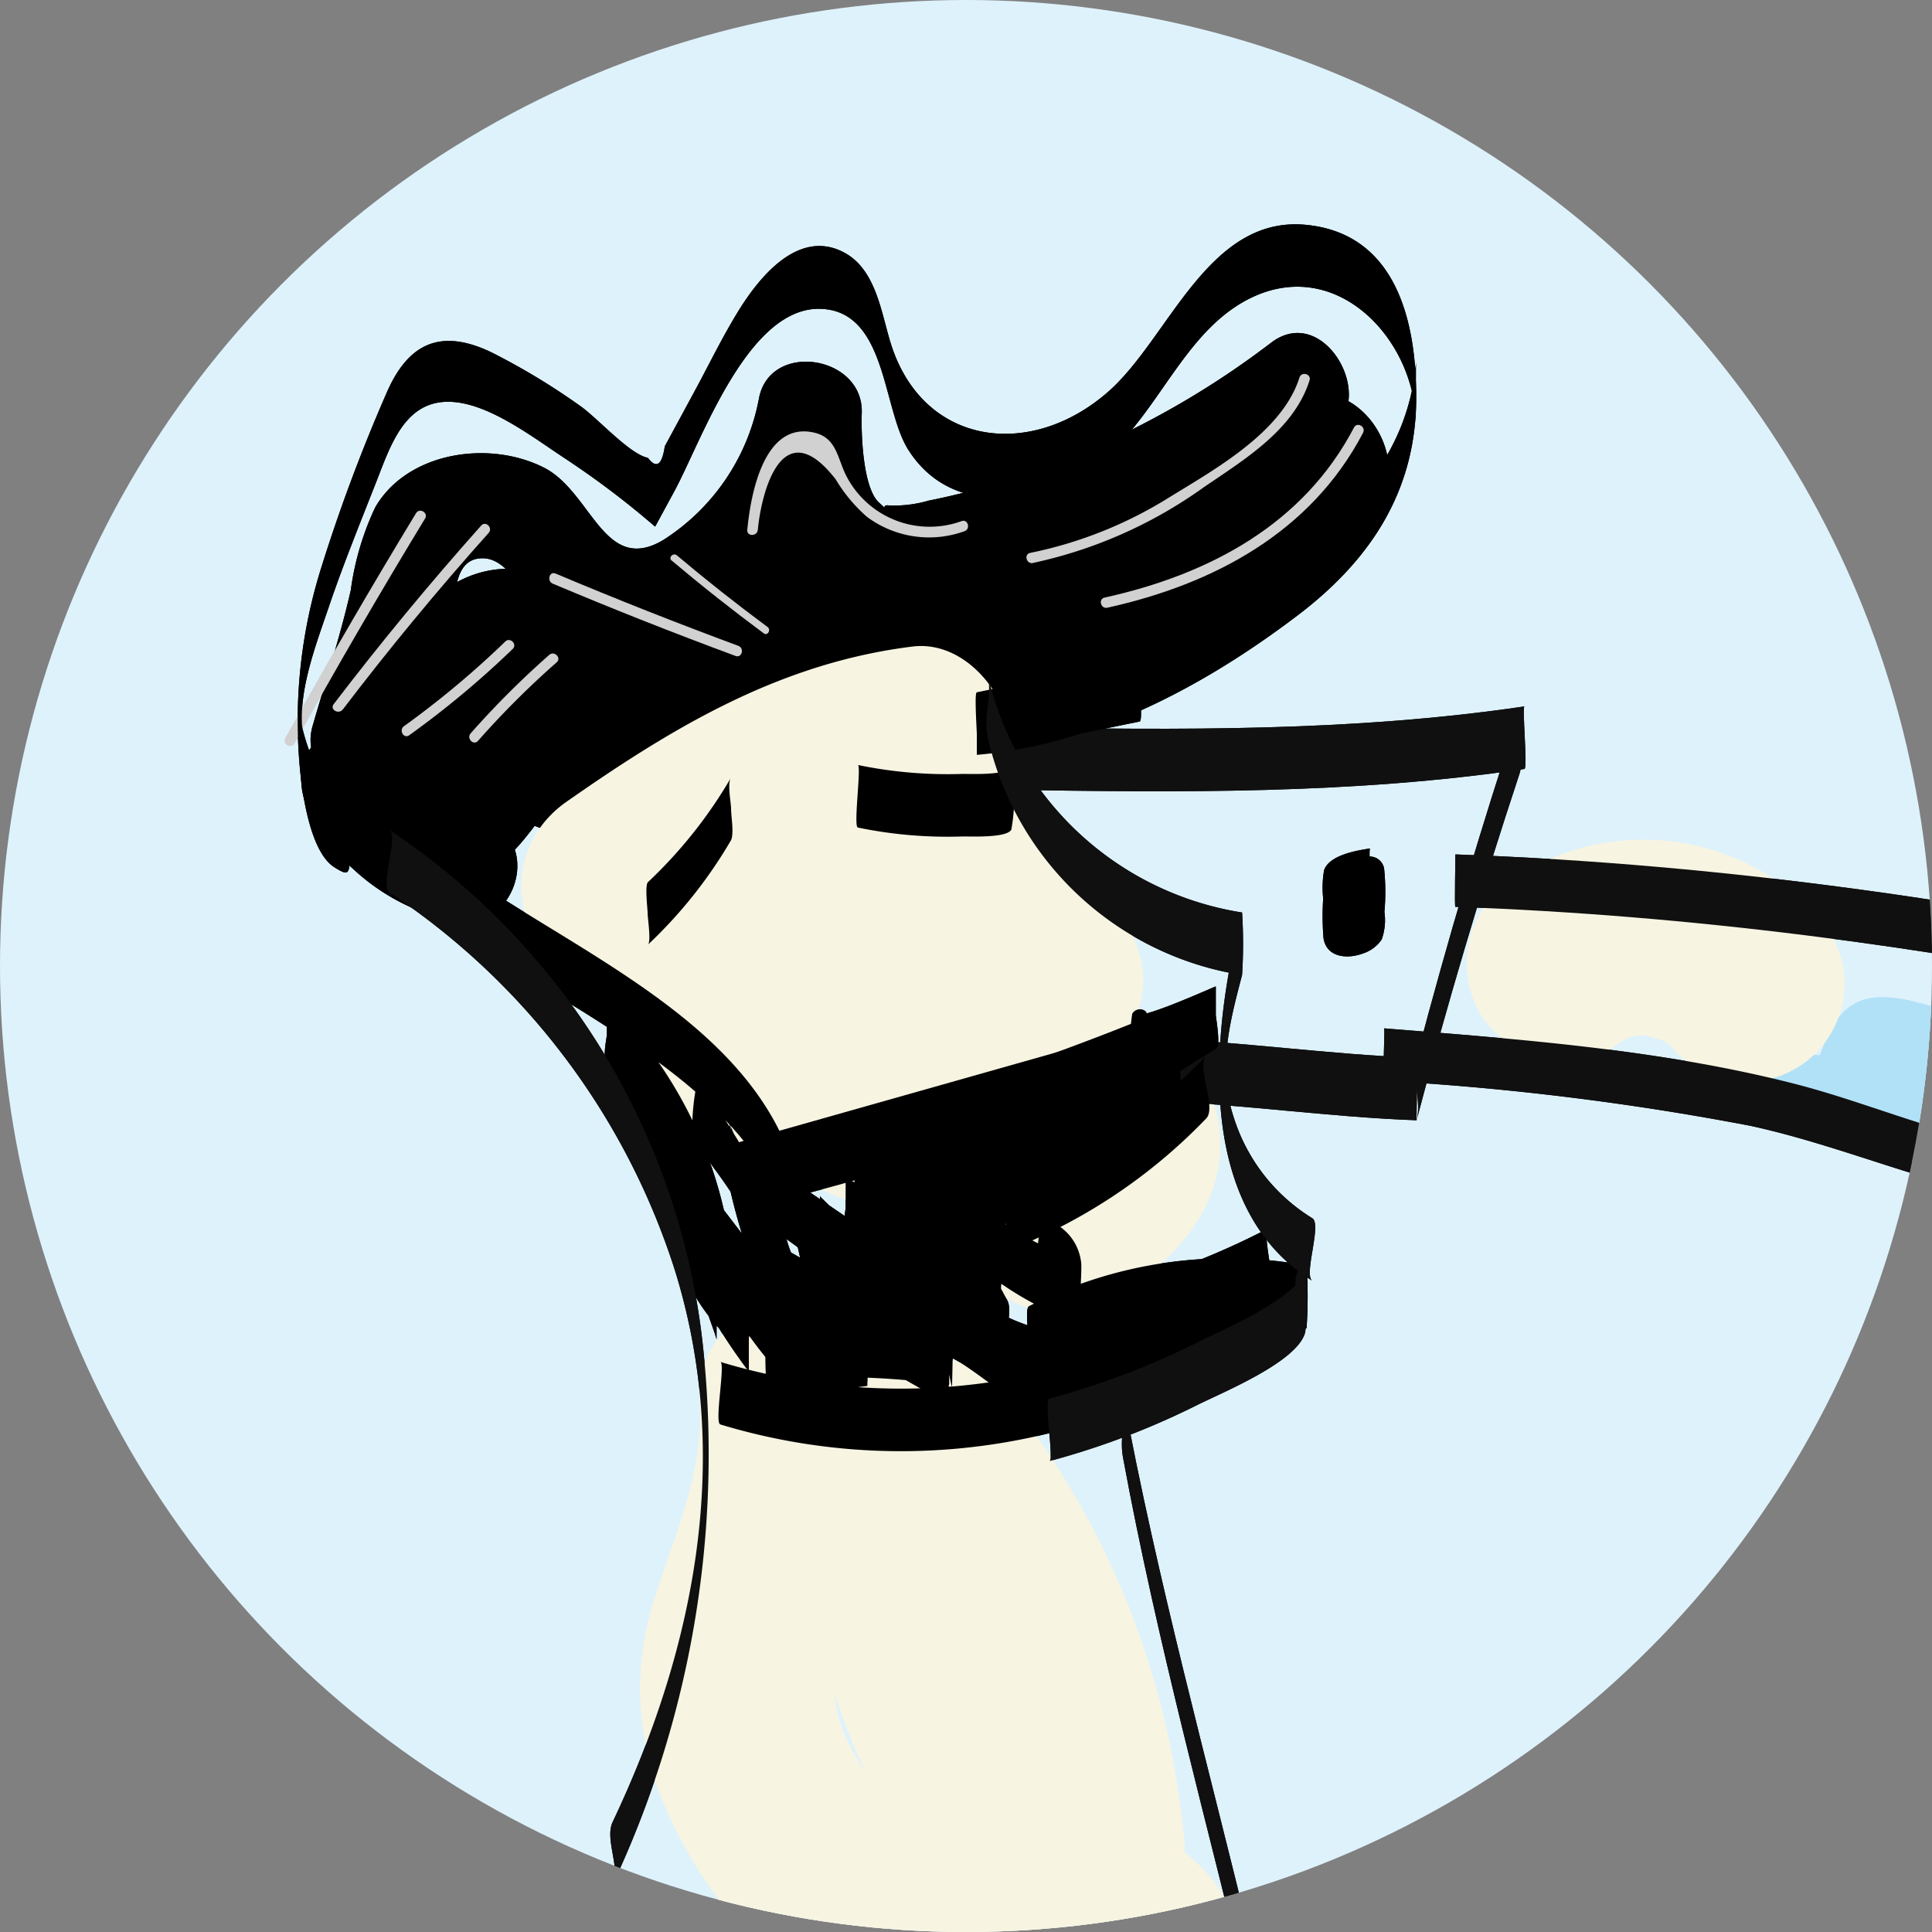 <svg xmlns="http://www.w3.org/2000/svg" xmlns:xlink="http://www.w3.org/1999/xlink" width="89" height="89" viewBox="0 0 89 89"><rect x="0" y="0" width="89" height="89" fill="#808080" stroke="none"/><defs><style>.a,.f{fill:#fff;}.a{stroke:#707070;}.b{fill:#def2fc;}.c{clip-path:url(#a);}.d{fill:#b1e1f7;}.e{fill:#f7f4e2;}.g{fill:#d1d1d1;}.h{fill:#101010;}</style><clipPath id="a"><circle class="a" cx="44.5" cy="44.5" r="44.5" transform="translate(-12846 5578)"/></clipPath></defs><g transform="translate(-1106 -191)"><circle class="b" cx="44.5" cy="44.5" r="44.5" transform="translate(1106 191)"/><g class="c" transform="translate(13952 -5387)"><g transform="translate(-13131 3797)"><path class="d" d="M6040.18,7215.166a130.127,130.127,0,0,0-25.229-14.666,8.97,8.97,0,0,0-2.412-.7c-13.7-8.727-29.561-13.619-45.051-18.116-1.845-.536-3.809-1.183-5.844-1.893a65.823,65.823,0,0,0-12.825-5.123,9.421,9.421,0,0,0-1.826-.32c-4.86-1.812-9.621-3.492-13.8-4.573-2.76-.714-3.693.287-4.436,2.451-3.629-.28-4.485,1.312-.674,2.435-.177,2.7,6.819,2.612,8.609,2.548,3.175.946,6.31,2.1,9.426,3.3.132.226.216.357.216.357,4.8,1.272,10.745,4.192,16.088,7.024,4.956,3.733,9.8,7.685,15.2,10.5,2.8,2.922,5.511,5.905,9.372,7.876.427.218.85.443,1.274.665a60.247,60.247,0,0,0,5.756,6.386A112,112,0,0,1,6009.3,7230.9a4.712,4.712,0,0,0,6.275,1.646c2-1.169,3.082-4.243,1.646-6.275-.141-.2-.281-.392-.423-.588a38.348,38.348,0,0,1,6.087,6.411,8.26,8.26,0,0,0,1.168,1.293c-.44.075-.88.153-1.321.224-17.719,1.994-36,.3-53.665-1.907a124.434,124.434,0,0,1-24.382-6.9q-13.211-4.954-26.421-9.917c-4.165-1.564-10.248-.343-13.952,1.825-3.756,2.2-7.339,6.5-8.32,10.821-1.058,4.635-.828,9.838,1.824,13.952,2.685,4.164,6.188,6.582,10.821,8.321l22.405,8.411c7.217,2.709,14.43,5.6,21.979,7.266,9.039,1.991,18.371,2.7,27.573,3.575,7.806.74,15.627,1.391,23.47,1.55a155.237,155.237,0,0,0,30.451-2.442c4.231-.756,8.729-4.746,10.822-8.322a18.889,18.889,0,0,0,2.111-12.892c2.707-.3,5.468-2.1,5.9-4.877C6055.1,7230.667,6048.91,7221.8,6040.18,7215.166Z" transform="translate(-5559.914 -5342.607)"/><g transform="translate(303.839 1799.103)"><path d="M5870.006,7112.429c-3.1,1.924-6.19,4.239-9.5,5.789-2.941,1.378-6.451.635-9.6.941a35.224,35.224,0,0,0-5.786,1.01c-1.658.448-3.245,1.264-4.916,1.634-1.581.35-2.187-.7-3.574-1.3a4.927,4.927,0,0,0-4.57.116c-2.871,1.761-2.769,5.655-.7,7.967,1.746,1.948,4.682,4.334,7.453,3.512,1.489-.443,2.519-1.72,3.815-2.5a20.289,20.289,0,0,1,4.322-1.765c3.867-1.249,7.759-2.429,11.637-3.643,4.139-1.3,2.371-7.823-1.8-6.519-5.557,1.739-11.7,3.006-16.885,5.71-.4.212-3.313,1.737-3.285,2.283-.028-.541,2.884.916.914-.636q-.287-.218-.565-.447-1.569-1.51-3.163,2.037c.424.763,2.5,1.6,3.3,1.845a8.63,8.63,0,0,0,4.1.047c2.85-.562,5.46-1.922,8.355-2.408,2.683-.448,5.368-.179,8.063-.369,5.982-.421,10.855-4.406,15.787-7.464,3.689-2.289.3-8.14-3.412-5.837Z" transform="translate(-5829.854 -7111.901)"/></g><g transform="translate(309.02 1810.761)"><path class="e" d="M5867.5,7166.142c5.112-2.39,7.4-8.075,2.771-12.231-4.3-3.857-9.932-3.015-14.9-1.147l3.478,8.249,8.053-5.523c4.43-3.038,1.508-8.927-3.478-8.248a91.258,91.258,0,0,0-14.115,3.085l5.55,3.153a26.115,26.115,0,0,1-.988-4.967l-1.32,3.191a18.082,18.082,0,0,1,3-1.712c.116-.068,1.933-1.183,1.96-1.146l-1.138-.045c.274.166.547.334.817.508,1.344,1.02,2.685,1.728,3.185,3.446l4.352-5.713c-3.437-.447-4.205-4.6-6.9-6.086-2.183-1.208-4.579-.532-6.829.022l-7.264,1.788,3.478,8.248c3.364-2.354,7.176-5.4,11.394-5.92,2.419-.3,4.514-1.861,4.514-4.513,0-2.206-2.077-4.815-4.514-4.514-6.094.754-11,3.689-15.949,7.153-4.087,2.858-1.7,9.522,3.478,8.248,3.27-.806,6.545-1.767,9.855-2.379h-2.4l-.642-.46a9.184,9.184,0,0,0,.633.915c.367.509.754,1.011,1.164,1.484a15.9,15.9,0,0,0,3.011,2.627,15.3,15.3,0,0,0,6.97,2.41c2.95.385,5.085-3.187,4.352-5.711-1.477-5.082-7.966-11.806-13.793-10.351a17.493,17.493,0,0,0-4.29,2.192,24.686,24.686,0,0,0-4.441,2.767c-3.058,2.837-1.125,7.429-.393,10.913a4.555,4.555,0,0,0,5.55,3.151,91.285,91.285,0,0,1,14.117-3.086l-3.478-8.247-8.054,5.521a4.555,4.555,0,0,0-1.846,5.637c.833,1.9,3.187,3.416,5.323,2.611a14.983,14.983,0,0,1,4.78-1.36,2.9,2.9,0,0,1,1.072.117c1.393.55.067,1.023.266-.648l.615-2.276a4.6,4.6,0,0,1-1.557,1.051c-2.208,1.032-2.769,4.208-1.619,6.174a4.615,4.615,0,0,0,6.174,1.619Z" transform="translate(-5840.583 -7136.045)"/></g><g transform="translate(332.132 1812.673)"><path class="f" d="M5888.745,7142.57a46.444,46.444,0,0,0,5.543-2.125c.282-.129.037-.545-.244-.416a45.369,45.369,0,0,1-5.427,2.075c-.3.092-.17.56.128.466Z" transform="translate(-5888.449 -7140.005)"/></g><g transform="translate(298.878 1796.341)"><path d="M5827.806,7128.6a5.111,5.111,0,0,1-3.771-3.015l-.866,3.3a2.774,2.774,0,0,1,2.146-.011l-1.687-1.687.869-1.1,2.328,3.056a2.839,2.839,0,0,1,.651-1.286q1.137-.541.083-1.577c-.929-2.178-.636-.034-1.929.522l1.861-.244q-.82,2.886.851,2.349l-2.327-3.057a2.09,2.09,0,0,0,.98.344l-3.792-.488,2.247-.395-3.056-2.327,0-.412,2.971,1.686-.021-.068-3.792-2.925-1.207,2.45,4.412,1.86c.573-1.994,1.244-3.987,1.71-6.01.246-1.075.046-2.943,1.395-3.008,1.367-.064,2.071,2.018,2.908,2.881a5.322,5.322,0,0,0,3.6,1.644c5.314.273,10.1-5.782,10.941-10.57l-4.742-.641a13.8,13.8,0,0,0,1.351,6.326c1.255,2.519,3.546,2.961,6.205,2.629,6.675-.832,13.256-4.034,18.582-8.038l-3.548-2.728a3.364,3.364,0,0,1-1.871,2.862c-2.729,1.49-.294,5.661,2.436,4.171a7.747,7.747,0,0,0,4.092-5.75c.252-1.778-1.642-4.158-3.546-2.726a39.877,39.877,0,0,1-12.59,6.472,31.6,31.6,0,0,1-3.2.812,5.741,5.741,0,0,1-1.818.224c-.434-.071.033.322-.471-.136-.735-.669-.828-3.138-.792-4.118.1-2.668-4.265-3.357-4.742-.643a9.89,9.89,0,0,1-4.4,6.486c-2.732,1.628-3.295-2.211-5.493-3.33-2.521-1.285-6.29-.74-7.778,1.827a12.983,12.983,0,0,0-1.125,3.812c-.478,2.112-1.164,4.188-1.762,6.269-.738,2.571,3.181,4.361,4.413,1.86l1.207-2.451c1.135-2.306-1.9-5.135-3.791-2.926a4.989,4.989,0,0,0-1.222,4.767,2.48,2.48,0,0,0,2.97,1.686,4.22,4.22,0,0,0,3.542-4.243,2.428,2.428,0,0,0-3.056-2.328c-3.145,1.08-5.166,5.545-1.491,7.558,3.286,1.8,6.3-1.919,4.7-4.945a2.448,2.448,0,0,0-3.793-.489,4.533,4.533,0,0,0,.2,7c2.63,1.919,5.974.163,6.889-2.643a2.427,2.427,0,0,0-2.328-3.056c-2.611.259-5.667,1.88-4.491,5.061a3.187,3.187,0,0,0,3,2.162c1.744-.05,2.8-1.521,3.754-2.78,1.732-2.289,1.762-5.65-1.783-6.1-3.267-.414-5.783,2.646-6.651,5.439a2.443,2.443,0,0,0,2.328,3.057,3.774,3.774,0,0,0,3.788-5.008c-1.146-2.937-5.32-2.182-7.554-1.189-1.25.557-1.388,2.241-.865,3.3a9.723,9.723,0,0,0,6.656,5.233c3.025.692,4.315-3.962,1.284-4.656Z" transform="translate(-5819.579 -7106.18)"/></g><g transform="translate(314.496 1840.823)"><path class="e" d="M5854.65,7202.814c.24,3.491-1.06,6.081-2.07,9.317a13.392,13.392,0,0,0,.333,9.208c2.412,5.971,8.064,11.4,14.7,11.894a8.778,8.778,0,0,0,8.142-3.667c1.87-2.906,1.274-6.608.744-9.812a38.317,38.317,0,0,0-8.024-17.363c-1.664-2.12-6.021-1.589-7.088.913-2.382,5.6-1.711,11.032.765,16.486a38.055,38.055,0,0,0,3.742,6.646,12.007,12.007,0,0,0,3.274,3.133c.4.257.831.464,1.246.7,1.329.742.448.463.489-.164-.379,5.8,8.647,5.774,9.025,0a7.6,7.6,0,0,0-3.278-6.546c-1.729-1.3-3.1-1.713-4.227-3.638-1.913-3.259-4.92-8.122-3.243-12.06l-7.087.914a28.7,28.7,0,0,1,5.14,10.67c.09.356,1.068,5.787.769,5.767q1.269-1.266.646-.978a.8.8,0,0,1-.666.013,12.38,12.38,0,0,1-1.572-.5c-2.541-1.207-5.724-4.743-5.521-7.728.135-1.99,1.434-3.973,2-5.862a20.626,20.626,0,0,0,.781-7.336,4.621,4.621,0,0,0-4.512-4.513c-2.313,0-4.683,2.068-4.514,4.513Z" transform="translate(-5851.922 -7198.302)"/></g><g transform="translate(352.542 1819.679)"><path class="e" d="M5937.494,7164.075a5.42,5.42,0,0,1,.75-.479q-.608.229.158-.022.807-.173.116-.038a6.452,6.452,0,0,1,.891.017c-1.159-.147,1.294.45.268.136q.668.437.176.053a5.45,5.45,0,0,1,.616.64,4.513,4.513,0,0,0,6.382-6.382,10.885,10.885,0,0,0-13.912-1.718,4.632,4.632,0,0,0-1.619,6.175c1.158,1.979,4.163,3.016,6.175,1.619Z" transform="translate(-5930.716 -7154.514)"/></g><g transform="translate(298.115 1804.526)"><path class="g" d="M5818.447,7133.851q2.906-5.24,6.018-10.359c.162-.267-.256-.509-.417-.244q-3.111,5.12-6.018,10.359c-.15.273.266.515.417.244Z" transform="translate(-5817.998 -7123.133)"/></g><g transform="translate(300.324 1805.13)"><path class="g" d="M5823.042,7132.938q3.2-4.2,6.721-8.137c.207-.229-.134-.572-.342-.34q-3.557,3.987-6.8,8.233c-.187.246.231.487.419.243Z" transform="translate(-5822.576 -7124.383)"/></g><g transform="translate(332.285 1798.227)"><path class="g" d="M5889.066,7118.792a21.068,21.068,0,0,0,7.87-3.488c1.88-1.283,4.152-2.651,4.868-4.921.095-.3-.372-.424-.465-.128-.792,2.5-3.855,4.2-5.97,5.5a19.345,19.345,0,0,1-6.433,2.575c-.3.062-.176.525.129.467Z" transform="translate(-5888.764 -7110.087)"/></g><g transform="translate(335.709 1800.572)"><path class="g" d="M5896.158,7123.367c4.9-1.083,9.385-3.478,11.78-8.058.145-.276-.271-.52-.417-.244-2.345,4.484-6.7,6.777-11.491,7.836-.3.066-.176.533.128.466Z" transform="translate(-5895.856 -7114.944)"/></g><g transform="translate(303.499 1810.485)"><path class="g" d="M5829.5,7139.859a42.812,42.812,0,0,0,4.765-3.974c.225-.216-.117-.558-.341-.342a42.21,42.21,0,0,1-4.667,3.9c-.25.179-.01.6.243.416Z" transform="translate(-5829.146 -7135.475)"/></g><g transform="translate(306.616 1811.106)"><path class="g" d="M5836.009,7140.782a40.335,40.335,0,0,1,3.623-3.617c.234-.205-.108-.547-.342-.343a40.734,40.734,0,0,0-3.623,3.618c-.2.233.136.576.342.342Z" transform="translate(-5835.604 -7136.76)"/></g><g transform="translate(310.304 1807.401)"><path class="g" d="M5843.4,7129.571q4.172,1.758,8.423,3.331c.291.106.416-.358.127-.466q-4.247-1.572-8.422-3.331c-.286-.121-.411.348-.128.466Z" transform="translate(-5843.24 -7129.085)"/></g><g transform="translate(315.884 1806.536)"><path class="g" d="M5854.855,7127.579q2.071,1.745,4.245,3.356c.178.13.348-.165.173-.294q-2.143-1.586-4.177-3.3c-.167-.141-.409.1-.241.242Z" transform="translate(-5854.799 -7127.294)"/></g><g transform="translate(319.426 1800.87)"><path class="g" d="M5862.616,7120.1c.166-1.767,1.13-5.49,3.589-2.325a7.18,7.18,0,0,0,1.438,1.724,4.791,4.791,0,0,0,4.492.663c.291-.1.165-.568-.129-.466a4.316,4.316,0,0,1-5.347-2.149c-.372-.77-.433-1.671-1.4-1.915-2.378-.6-2.981,2.9-3.128,4.469-.029.31.454.307.482,0Z" transform="translate(-5862.132 -7115.561)"/></g><g transform="translate(350.189 1813.773)"><path class="h" d="M5930.647,7142.284q-2.618,7.9-4.737,15.952c-.237.9.235,1.989,0,2.882q2.12-8.051,4.737-15.953c.289-.871-.284-2.023,0-2.881Z" transform="translate(-5925.841 -7142.284)"/></g><g transform="translate(331.299 1813.542)"><path class="h" d="M5910.648,7141.805c-7.924,1.169-15.92,1.088-23.908.956,0,0-.037,2.881,0,2.882,7.989.13,15.984.213,23.908-.956.159-.024-.116-2.864,0-2.882Z" transform="translate(-5886.722 -7141.805)"/></g><g transform="translate(338.089 1828.833)"><path class="h" d="M5912.952,7174.364c-4.059-.146-8.087-.747-12.146-.893.014,0-.057,2.88,0,2.882,4.06.146,8.087.747,12.146.893-.014,0,.057-2.878,0-2.882Z" transform="translate(-5900.783 -7173.472)"/></g><g transform="translate(345.925 1820.086)"><path d="M5919.208,7155.356c-.611.089-1.883.3-2.124,1a4.576,4.576,0,0,0-.043,1.3,12.619,12.619,0,0,0,.014,1.823c.137.907,1.1.979,1.808.717a1.653,1.653,0,0,0,.873-.648,2.647,2.647,0,0,0,.126-1.271,10.4,10.4,0,0,0-.015-2,.671.671,0,0,0-.654-.55c-.516-.069-1.325.013-1.405.634a16.338,16.338,0,0,0-.011,2.143c0,.273-.084.769.147.991.614.588,1.178-.385,1.358-.849a1.726,1.726,0,0,0,.01-.423c0-.341,0-.679,0-1.02a6.438,6.438,0,0,0-.014-1.439,1.2,1.2,0,0,0-1.605.98,20.184,20.184,0,0,0,0,2.882.587.587,0,0,0,.528-.107,2.364,2.364,0,0,0,.011-.422c0-.34,0-.68,0-1.019s0-.68,0-1.019a2.174,2.174,0,0,1-.011-.423.587.587,0,0,1-.528.107v2.882a1.2,1.2,0,0,1,1.605-.98v-2.882c-.139.358-.318.831-.722.967a.574.574,0,0,1-.771-.4v2.882c.068-.835,1.907-.88,2.058-.059l0-2.831c-.087,1.218-2.575,1.653-2.788.268l.008,2.685,0-.122-.007.2c.173-.8,1.479-1.021,2.15-1.116.156-.023-.114-2.865,0-2.882Z" transform="translate(-5917.012 -7155.356)"/></g><g transform="translate(318.099 1843.457)"><path d="M5876.968,7203.76a28.662,28.662,0,0,1-17.5.28c.245.072-.284,2.8,0,2.882a28.676,28.676,0,0,0,17.5-.28c.308-.1-.271-2.792,0-2.882Z" transform="translate(-5859.384 -7203.76)"/></g><g transform="translate(319.769 1827.409)"><path d="M5882.031,7170.522a130.921,130.921,0,0,1-19.113,6.28c-.242.06.2,2.832,0,2.881a130.917,130.917,0,0,0,19.113-6.279c.358-.148-.321-2.747,0-2.882Z" transform="translate(-5862.843 -7170.522)"/></g><g transform="translate(318.11 1834.39)"><path d="M5859.505,7190.71a8.13,8.13,0,0,0,2.118,3.087l0-.052c.054-.9-.25-1.667.954-1.681a11.883,11.883,0,0,1,2.478,1.411l4.955,2.823c-.386-.219.306-2.457,0-2.882a12.347,12.347,0,0,0-6.7-4.746c.295.086-.319,2.663,0,2.881l5.05,3.443c-.436-.3.367-2.417,0-2.882l-4.288-5.42v2.882l4.267,4.188c-.475-.468.477-2.369,0-2.882a37.628,37.628,0,0,0-6.7-5.716c.431.288-.458,2.567,0,2.882l10.639,7.235c-.449-.307.436-2.475,0-2.88l-7.025-6.553v2.882a21.286,21.286,0,0,1,7.446,5.64c-.458-.538.349-2.219,0-2.881a35.4,35.4,0,0,0-4.405-6.511v2.882a7.715,7.715,0,0,1,3.99,5.541v-2.88l-8.9-.515c.122.008-.2,2.808,0,2.882l6.641,2.489V7192.5a40.236,40.236,0,0,0-7.885-.286v2.88a9.689,9.689,0,0,1,4.115.336v-2.881a15.852,15.852,0,0,1-4.645-.008v2.882a8.244,8.244,0,0,0,2.037-2.147c.386-.614.538-1.939.966-2.407-.011-.534.25-.565.785-.09a14.934,14.934,0,0,1,1.37.655,16.891,16.891,0,0,1,2.5,1.711c-.405-.324.248-2.348,0-2.881l-2.334-4.99v2.882a12.63,12.63,0,0,1,5.484,4.783c-.379-.59.146-2.16,0-2.881a7.85,7.85,0,0,0-2.584-4.528c.476.429-.454,2.37,0,2.88a14.364,14.364,0,0,0,6.26,4.16c-.173-.061.084-2.566,0-2.881a2.332,2.332,0,0,0-1.04-1.639c-.943-.434-.872.407-.992,1.277a13.917,13.917,0,0,0-.071,1.676,12.841,12.841,0,0,0,.649,5.079V7193.2a6.39,6.39,0,0,1-4.728-2.563l0,.053a13.061,13.061,0,0,0,.243,4.821l0-.053c.081-3.123.111-5.978-1.592-8.76.34.556-.06,2.2,0,2.882.293,3.351,3.11,5.661,6.3,6.263,4.076.771,8.1-1.3,11.623-3.076a21.014,21.014,0,0,0,0-2.882,20.145,20.145,0,0,0-12.791,1.878c-.267.135.208,2.85,0,2.882a35.175,35.175,0,0,0,11.054-3.6c.409-.213-.376-2.686,0-2.88a35.213,35.213,0,0,1-11.054,3.6v2.882a20.145,20.145,0,0,1,12.791-1.878v-2.882c-3.517,1.777-7.547,3.847-11.623,3.076-3.185-.6-6-2.914-6.3-6.263v2.882a10.772,10.772,0,0,1,1.166,2.46c.609,1.952.271.423.134-.728l0,2.83c.027-.38,1.924,1.115,2.106,1.215a6.606,6.606,0,0,0,2.666.725c-.072-.006.1-2.629,0-2.882-.152-.391-.952-2.136-.2-2.529s1.547,1.5,1.654,1.9v-2.881a14.387,14.387,0,0,1-6.26-4.159v2.88a7.858,7.858,0,0,1,2.584,4.529v-2.881a12.639,12.639,0,0,0-5.484-4.784c.281.13-.177,2.5,0,2.882l2.334,4.989v-2.881a16.823,16.823,0,0,0-2.5-1.712,14.44,14.44,0,0,0-1.37-.655q-.8-.713-.785.092c-.428.466-.58,1.792-.966,2.405a8.214,8.214,0,0,1-2.037,2.147,20.69,20.69,0,0,0,0,2.882,15.819,15.819,0,0,0,4.645.007,26.248,26.248,0,0,0,0-2.881,9.673,9.673,0,0,0-4.115-.335c-.113.014.063,2.877,0,2.88a40.382,40.382,0,0,1,7.885.288c-.171-.023.23-2.795,0-2.882l-6.641-2.489v2.882l8.9.513c-.023,0,.047-2.629,0-2.88a7.718,7.718,0,0,0-3.99-5.543c.4.222-.345,2.478,0,2.882a35.425,35.425,0,0,1,4.405,6.51v-2.881a21.28,21.28,0,0,0-7.446-5.641c.373.172-.356,2.551,0,2.882l7.025,6.551v-2.88l-10.639-7.237v2.882a37.628,37.628,0,0,1,6.7,5.716v-2.882l-4.267-4.188c.478.469-.441,2.324,0,2.882l4.288,5.42v-2.882l-5.05-3.442v2.881a12.36,12.36,0,0,1,6.7,4.747v-2.882l-8.259-4.7,0,.05c-.053.88.147,1.993-.93,1.35-.66-.395-1.052-1.62-1.316-2.282.328.818-.336,2.047,0,2.88Z" transform="translate(-5859.408 -7184.98)"/></g><g transform="translate(304.305 1819.795)"><path d="M5830.96,7157.638c6.293,5.186,16.9,8.262,17.618,17.794l-.013-2.168,0,.721.012-.713-.066.724q-.054,1.282-.264.326a6.6,6.6,0,0,1-.578-1.581,26.38,26.38,0,0,0-1.66-3.4c-.187-.32-2.069-3.548-2.4-3.447a10.689,10.689,0,0,0-.2,2.574,25.58,25.58,0,0,0,1.113,9.188v-2.882l-3.3-9.365c.291.825-.164,2,0,2.88a25.581,25.581,0,0,0,4.779,10.852c-.458-.608.416-2.206,0-2.882a21.257,21.257,0,0,1-2.968-8.048v2.882a19.534,19.534,0,0,0,3.752,7.4c0-.065.008-.131.007-.2.053-3.706-.09-7.132-1.687-10.585.348.751-.188,2.052,0,2.882a30.419,30.419,0,0,0,3.7,9.151v-2.882l-6.463-8.44c.295.387-.016,2.173-.007,2.686a8.743,8.743,0,0,0,2.579,6.335c-.45-.456.317-2.266,0-2.88l-5.241-10.152v2.881l5.211,7.408c-.388-.554.16-2.187,0-2.882a19.618,19.618,0,0,0-5.424-9.741c.458.454-.345,2.277,0,2.882l4.66,8.171c-.385-.676.209-2.1,0-2.881a7.653,7.653,0,0,0-2.792-4.267c.4.315-.235,2.354,0,2.882l2.824,6.316a9.037,9.037,0,0,1,.007-2.686l-.045-3.405a7.99,7.99,0,0,0-.021.862l-.01,4.694c0,.5.031,1.449.018,1.771l.095-2.261c.038-.866-.036-2.1-.007-2.779-.033.768-.053,1.533-.069,2.3-.047,2.145,0-.923,0-1.085,0-.808-.011-1.215,0-.164,0,.851.022,1.7.033,2.554l.008-2.686-2.824-6.316v2.882a7.65,7.65,0,0,1,2.792,4.266v-2.881l-4.66-8.172v2.882a19.618,19.618,0,0,1,5.424,9.741v-2.882l-5.211-7.407c.445.634-.369,2.166,0,2.881l5.241,10.151v-2.88a8.381,8.381,0,0,1-2.565-5.942l-.007,2.684,6.463,8.44c-.459-.6.409-2.208,0-2.882a30.4,30.4,0,0,1-3.7-9.151v2.882a18.266,18.266,0,0,1,1.236,3.449,6.886,6.886,0,0,1,.3,1.6q.163.869-.141-.11a2.39,2.39,0,0,0-.647-1.126,22.473,22.473,0,0,1-2.821-6.2c.232.881-.143,1.971,0,2.882a21.245,21.245,0,0,0,2.968,8.048v-2.882a25.584,25.584,0,0,1-4.779-10.85v2.88l3.3,9.367c-.3-.849.3-2.018,0-2.882a19.248,19.248,0,0,1-.846-3.165,6.649,6.649,0,0,1-.17-2.02c.233-1.312.352-.525.878.181a26.186,26.186,0,0,1,3.285,5.851,6.619,6.619,0,0,0,.578,1.58q.211.954.264-.326l.066-.724c.017-.238.007-.477.014-.715.021-.947.046-1.915-.006-2.862-.52-9.487-11.434-12.722-17.62-17.82.459.378-.484,2.481,0,2.882Z" transform="translate(-5830.817 -7154.756)"/></g><g transform="translate(318.759 1826.442)"><path d="M5866.365,7178.849a39.13,39.13,0,0,0,9.938-2.539v-2.882a18.911,18.911,0,0,1-8.8,1.8v2.882a38.075,38.075,0,0,0,11.625-2.712c.315-.129-.275-2.8,0-2.88a37.129,37.129,0,0,0-7.411,3.117v2.882a27.871,27.871,0,0,1,9.646-4.224v-2.882a20.213,20.213,0,0,1-7.609,3.723v2.881l5.922-3.094c.34-.178-.3-2.788,0-2.883l-5.895,1.843v2.882a24.479,24.479,0,0,1,3.724-2.569c.313-.176-.273-2.812,0-2.882a21.581,21.581,0,0,0-6.215,2.623c-.272.167.217,2.847,0,2.88a4.055,4.055,0,0,0,2.72-1.533c.243-.291-.245-2.819,0-2.882l-13.179,3.348v2.882l17.251-4.882v-2.881a55.509,55.509,0,0,1-10.24,5.929c-.269.119.212,2.845,0,2.882a45.486,45.486,0,0,0,10.1-2.943v-2.88l-6.409,3.446c-.365.2.333,2.757,0,2.882a35.489,35.489,0,0,0,8.687-4.715c.367-.271-.356-2.741,0-2.882a18.472,18.472,0,0,0-5.312,3.188c-.355.3.358,2.738,0,2.882a11.884,11.884,0,0,0,3.8-2.428l0-2.83q-.059,1.09-.942.849v2.882a7.341,7.341,0,0,1,2.536-3.475c.368-.283-.361-2.734,0-2.88l-1.673.677v2.882c1.412-1.053,2.863-2.025,4.374-2.934.376-.227-.354-2.741,0-2.882-.6.242-3.741,1.675-3.85,1.258v2.882a.406.406,0,0,1,.644-.078l-.014-1.058,0,.592.014-1.823c-1.8,2.7-4.331,5.1-6.465,7.549-.3.34.327,2.756,0,2.881a25.329,25.329,0,0,0,9.228-6.12c.49-.507-.469-2.4,0-2.882a25.368,25.368,0,0,1-9.228,6.121v2.881c1.924-2.207,3.963-4.356,5.791-6.644.883-1.106.691-1.915.686-3.322a4.654,4.654,0,0,0-.014-1.055.406.406,0,0,0-.644.076,9.744,9.744,0,0,0,0,2.882c.121.463,3.315-1.043,3.85-1.258v-2.882c-1.511.908-2.962,1.882-4.374,2.934-.371.276.362,2.735,0,2.882l1.673-.679v-2.88a7.322,7.322,0,0,0-2.536,3.473c-.095.259.03,2.882,0,2.882.812,0,.918-.234.95-.951.021-.449-.293-2.56,0-2.83a11.889,11.889,0,0,1-3.8,2.427v2.882a18.472,18.472,0,0,1,5.312-3.187v-2.882a35.489,35.489,0,0,1-8.687,4.715v2.882l6.409-3.448c.382-.205-.353-2.733,0-2.88a45.482,45.482,0,0,1-10.1,2.941v2.882a55.348,55.348,0,0,0,10.24-5.93c.319-.232-.3-2.8,0-2.881l-17.251,4.881c-.262.073.219,2.825,0,2.882l13.179-3.348V7172.4a4.053,4.053,0,0,1-2.72,1.535v2.88a21.631,21.631,0,0,1,6.215-2.621v-2.882a24.479,24.479,0,0,0-3.724,2.569c-.32.267.31,2.783,0,2.882l5.895-1.842v-2.883l-5.922,3.1c-.314.162.27,2.813,0,2.881a20.247,20.247,0,0,0,7.609-3.722c.292-.227-.261-2.822,0-2.882a27.855,27.855,0,0,0-9.646,4.224c-.43.294.412,2.653,0,2.882a37.136,37.136,0,0,1,7.411-3.119v-2.88a38.059,38.059,0,0,1-11.625,2.71c-.051,0-.008,2.882,0,2.882a18.911,18.911,0,0,0,8.8-1.8c.366-.171-.329-2.75,0-2.882a39.212,39.212,0,0,1-9.937,2.539c-.135.016.092,2.869,0,2.882Z" transform="translate(-5860.752 -7168.52)"/></g><g transform="translate(314.777 1816.843)"><path d="M5852.581,7156.313a21.4,21.4,0,0,0,3.815-4.791c.165-.282.015-1.115.015-1.44s-.181-1.157-.015-1.442a21.366,21.366,0,0,1-3.815,4.793c-.153.145-.015,1.22-.015,1.44s.17,1.294.015,1.44Z" transform="translate(-5852.509 -7148.64)"/></g><g transform="translate(324.451 1816.236)"><path d="M5879.281,7150.267c.114.012.307,0,.393.1v-2.881c-.21.4-1.96.306-2.286.316a20.379,20.379,0,0,1-4.784-.413c.172.035-.214,2.836,0,2.882a20.326,20.326,0,0,0,4.784.412c.358-.011,2.075.085,2.286-.316a8.019,8.019,0,0,0,0-2.881c-.086-.093-.278-.085-.393-.1.083.009-.125,2.868,0,2.882Z" transform="translate(-5872.537 -7147.385)"/></g><g transform="translate(298.697 1791.34)"><path d="M5821.332,7125.238c.205-.1.317-.023.339.234v-2.882c-.677,1.261-2.21-3.094-2.25-3.692-.117-1.771.683-3.835,1.248-5.5.656-1.929,1.429-3.822,2.172-5.719.688-1.75,1.366-3.918,3.668-3.665,1.7.188,3.61,1.658,4.981,2.561q1.466.965,2.845,2.053.687.545,1.352,1.118l.886-1.633c1.242-2.292,3.375-8.516,6.74-8.4,3.051.1,2.833,4.583,4.03,6.483,2.136,3.389,6.676,2.459,9.234.2,2.419-2.132,3.6-5.806,6.635-7.225,3.926-1.835,7.433,1.955,7.515,5.705l.007-2.686c-.372,4.651-3.713,7.7-7.4,10.127-3.908,2.569-8.11,4.66-12.828,5.06v2.882l7.5-1.536c.209-.043-.167-2.847,0-2.882l-7.5,1.536c-.163.034.105,2.873,0,2.882,5.431-.461,10.491-3.173,14.777-6.425,3.364-2.553,5.455-5.733,5.465-10.011.006-3.436-.872-7.566-5.069-7.979-4.523-.445-6.317,5.211-9.1,7.669-3.613,3.19-8.612,2.516-10.063-2.288-.426-1.411-.681-3.343-2.13-4.11-2.078-1.1-3.871,1.1-4.838,2.656-.762,1.227-1.4,2.556-2.09,3.824l-.884,1.633-.442.816q-.193,1.308-.777.533c-.856-.17-2.331-1.845-3.134-2.4a31.229,31.229,0,0,0-4.056-2.45c-2.324-1.124-3.844-.467-4.851,1.866a78.6,78.6,0,0,0-3.012,8.057,23.527,23.527,0,0,0-.88,10.121c.161,1.045.537,3.047,1.472,3.655.8.52.623.156.788-.386.119-.4.2-2.784-.349-2.692-.175.028.132,2.859,0,2.881Z" transform="translate(-5819.204 -7095.826)"/></g><g transform="translate(352.024 1820.364)"><path class="h" d="M5945.129,7245.146c15.691,11.543,36.573,14.056,55.485,14.918,9.844.449,19.7.316,29.548.066,10.982-.279,22.648-.795,31.721-7.8,17.287-13.341,7.783-37.339-4.781-50.268-14.4-14.823-34.862-23.477-53.973-30.415-23.446-8.51-48.447-14.836-73.469-15.719.011,0-.047,2.413,0,2.415,21.582.761,43.061,5.689,63.547,12.317,18.946,6.128,38.524,13.765,54.61,25.744,14.741,10.976,34.031,35.664,15.729,52.125-8.236,7.406-19.522,8.811-30.158,9.1-9.22.247-18.442.446-27.665.2-20.468-.544-43.551-2.562-60.595-15.1.373.272-.395,2.122,0,2.413Z" transform="translate(-5929.642 -7155.932)"/></g><g transform="translate(348.733 1828.372)"><path class="h" d="M6015.713,7222.295c-14.949-24.142-40.331-37.473-66.867-45.021-2.4-.683-4.722-1.6-7.146-2.217-6.158-1.565-12.531-2.03-18.845-2.538.047,0-.082,2.408,0,2.414a127.631,127.631,0,0,1,16.86,2.073c2.831.614,5.506,1.617,8.271,2.438,3.614,1.069,7.243,2.062,10.817,3.266,13.264,4.473,26.008,10.846,36.963,19.624a88.287,88.287,0,0,1,19.946,22.375c-.354-.573.364-1.824,0-2.413Z" transform="translate(-5922.828 -7172.519)"/></g><g transform="translate(302.809 1819.238)"><path class="h" d="M5827.856,7156.483a32.8,32.8,0,0,1,13.146,17.4c2.676,8.6.922,17.428-2.867,25.414-.375.792.367,2.106,0,2.882a46.7,46.7,0,0,0,4.212-24.279,32.762,32.762,0,0,0-14.491-24.3c.43.287-.459,2.574,0,2.881Z" transform="translate(-5827.721 -7153.603)"/></g><g transform="translate(333.26 1839.376)"><path class="h" d="M5890.861,7204.238a35.921,35.921,0,0,0,6.725-2.541c1.231-.621,4.719-2.026,5.062-3.4a11.86,11.86,0,0,0,0-2.881q-.246-.248-.325.06c-.437.7.425,2.2,0,2.882.053-.205.161-.225.325-.061v-2.881c-.336,1.341-3.881,2.8-5.062,3.4a35.882,35.882,0,0,1-6.725,2.542c-.264.071.226,2.82,0,2.882Z" transform="translate(-5890.781 -7195.306)"/></g><g transform="translate(330.442 1812.1)"><path class="h" d="M5899.96,7163.838a8.414,8.414,0,0,1-3.617-4.634c-.749-2.257-.21-4.328.38-6.57a22.588,22.588,0,0,0,0-2.881,14.3,14.3,0,0,1-11.715-10.935c.208.906-.211,1.964,0,2.881a14.294,14.294,0,0,0,11.715,10.935v-2.881c-1.414,5.383-2.252,13.559,3.237,16.967-.415-.258.447-2.6,0-2.882Z" transform="translate(-5884.947 -7138.818)"/></g><g transform="translate(336.679 1845.24)"><path class="h" d="M5897.916,7210.331c1.568,8.515,3.889,16.917,5.922,25.328-.218-.9.221-1.969,0-2.88-2.033-8.413-4.354-16.814-5.922-25.329.17.925-.172,1.949,0,2.881Z" transform="translate(-5897.866 -7207.45)"/></g></g></g><g class="c" transform="translate(13952 -5387)"><g transform="translate(-13131 3797)"><path class="d" d="M6040.18,7215.166a130.127,130.127,0,0,0-25.229-14.666,8.97,8.97,0,0,0-2.412-.7c-13.7-8.727-29.561-13.619-45.051-18.116-1.845-.536-3.809-1.183-5.844-1.893a65.823,65.823,0,0,0-12.825-5.123,9.421,9.421,0,0,0-1.826-.32c-4.86-1.812-9.621-3.492-13.8-4.573-2.76-.714-3.693.287-4.436,2.451-3.629-.28-4.485,1.312-.674,2.435-.177,2.7,6.819,2.612,8.609,2.548,3.175.946,6.31,2.1,9.426,3.3.132.226.216.357.216.357,4.8,1.272,10.745,4.192,16.088,7.024,4.956,3.733,9.8,7.685,15.2,10.5,2.8,2.922,5.511,5.905,9.372,7.876.427.218.85.443,1.274.665a60.247,60.247,0,0,0,5.756,6.386A112,112,0,0,1,6009.3,7230.9a4.712,4.712,0,0,0,6.275,1.646c2-1.169,3.082-4.243,1.646-6.275-.141-.2-.281-.392-.423-.588a38.348,38.348,0,0,1,6.087,6.411,8.26,8.26,0,0,0,1.168,1.293c-.44.075-.88.153-1.321.224-17.719,1.994-36,.3-53.665-1.907a124.434,124.434,0,0,1-24.382-6.9q-13.211-4.954-26.421-9.917c-4.165-1.564-10.248-.343-13.952,1.825-3.756,2.2-7.339,6.5-8.32,10.821-1.058,4.635-.828,9.838,1.824,13.952,2.685,4.164,6.188,6.582,10.821,8.321l22.405,8.411c7.217,2.709,14.43,5.6,21.979,7.266,9.039,1.991,18.371,2.7,27.573,3.575,7.806.74,15.627,1.391,23.47,1.55a155.237,155.237,0,0,0,30.451-2.442c4.231-.756,8.729-4.746,10.822-8.322a18.889,18.889,0,0,0,2.111-12.892c2.707-.3,5.468-2.1,5.9-4.877C6055.1,7230.667,6048.91,7221.8,6040.18,7215.166Z" transform="translate(-5559.914 -5342.607)"/><g transform="translate(303.839 1799.103)"><path d="M5870.006,7112.429c-3.1,1.924-6.19,4.239-9.5,5.789-2.941,1.378-6.451.635-9.6.941a35.224,35.224,0,0,0-5.786,1.01c-1.658.448-3.245,1.264-4.916,1.634-1.581.35-2.187-.7-3.574-1.3a4.927,4.927,0,0,0-4.57.116c-2.871,1.761-2.769,5.655-.7,7.967,1.746,1.948,4.682,4.334,7.453,3.512,1.489-.443,2.519-1.72,3.815-2.5a20.289,20.289,0,0,1,4.322-1.765c3.867-1.249,7.759-2.429,11.637-3.643,4.139-1.3,2.371-7.823-1.8-6.519-5.557,1.739-11.7,3.006-16.885,5.71-.4.212-3.313,1.737-3.285,2.283-.028-.541,2.884.916.914-.636q-.287-.218-.565-.447-1.569-1.51-3.163,2.037c.424.763,2.5,1.6,3.3,1.845a8.63,8.63,0,0,0,4.1.047c2.85-.562,5.46-1.922,8.355-2.408,2.683-.448,5.368-.179,8.063-.369,5.982-.421,10.855-4.406,15.787-7.464,3.689-2.289.3-8.14-3.412-5.837Z" transform="translate(-5829.854 -7111.901)"/></g><g transform="translate(309.02 1810.761)"><path class="e" d="M5867.5,7166.142c5.112-2.39,7.4-8.075,2.771-12.231-4.3-3.857-9.932-3.015-14.9-1.147l3.478,8.249,8.053-5.523c4.43-3.038,1.508-8.927-3.478-8.248a91.258,91.258,0,0,0-14.115,3.085l5.55,3.153a26.115,26.115,0,0,1-.988-4.967l-1.32,3.191a18.082,18.082,0,0,1,3-1.712c.116-.068,1.933-1.183,1.96-1.146l-1.138-.045c.274.166.547.334.817.508,1.344,1.02,2.685,1.728,3.185,3.446l4.352-5.713c-3.437-.447-4.205-4.6-6.9-6.086-2.183-1.208-4.579-.532-6.829.022l-7.264,1.788,3.478,8.248c3.364-2.354,7.176-5.4,11.394-5.92,2.419-.3,4.514-1.861,4.514-4.513,0-2.206-2.077-4.815-4.514-4.514-6.094.754-11,3.689-15.949,7.153-4.087,2.858-1.7,9.522,3.478,8.248,3.27-.806,6.545-1.767,9.855-2.379h-2.4l-.642-.46a9.184,9.184,0,0,0,.633.915c.367.509.754,1.011,1.164,1.484a15.9,15.9,0,0,0,3.011,2.627,15.3,15.3,0,0,0,6.97,2.41c2.95.385,5.085-3.187,4.352-5.711-1.477-5.082-7.966-11.806-13.793-10.351a17.493,17.493,0,0,0-4.29,2.192,24.686,24.686,0,0,0-4.441,2.767c-3.058,2.837-1.125,7.429-.393,10.913a4.555,4.555,0,0,0,5.55,3.151,91.285,91.285,0,0,1,14.117-3.086l-3.478-8.247-8.054,5.521a4.555,4.555,0,0,0-1.846,5.637c.833,1.9,3.187,3.416,5.323,2.611a14.983,14.983,0,0,1,4.78-1.36,2.9,2.9,0,0,1,1.072.117c1.393.55.067,1.023.266-.648l.615-2.276a4.6,4.6,0,0,1-1.557,1.051c-2.208,1.032-2.769,4.208-1.619,6.174a4.615,4.615,0,0,0,6.174,1.619Z" transform="translate(-5840.583 -7136.045)"/></g><g transform="translate(332.132 1812.673)"><path class="f" d="M5888.745,7142.57a46.444,46.444,0,0,0,5.543-2.125c.282-.129.037-.545-.244-.416a45.369,45.369,0,0,1-5.427,2.075c-.3.092-.17.56.128.466Z" transform="translate(-5888.449 -7140.005)"/></g><g transform="translate(298.878 1796.341)"><path d="M5827.806,7128.6a5.111,5.111,0,0,1-3.771-3.015l-.866,3.3a2.774,2.774,0,0,1,2.146-.011l-1.687-1.687.869-1.1,2.328,3.056a2.839,2.839,0,0,1,.651-1.286q1.137-.541.083-1.577c-.929-2.178-.636-.034-1.929.522l1.861-.244q-.82,2.886.851,2.349l-2.327-3.057a2.09,2.09,0,0,0,.98.344l-3.792-.488,2.247-.395-3.056-2.327,0-.412,2.971,1.686-.021-.068-3.792-2.925-1.207,2.45,4.412,1.86c.573-1.994,1.244-3.987,1.71-6.01.246-1.075.046-2.943,1.395-3.008,1.367-.064,2.071,2.018,2.908,2.881a5.322,5.322,0,0,0,3.6,1.644c5.314.273,10.1-5.782,10.941-10.57l-4.742-.641a13.8,13.8,0,0,0,1.351,6.326c1.255,2.519,3.546,2.961,6.205,2.629,6.675-.832,13.256-4.034,18.582-8.038l-3.548-2.728a3.364,3.364,0,0,1-1.871,2.862c-2.729,1.49-.294,5.661,2.436,4.171a7.747,7.747,0,0,0,4.092-5.75c.252-1.778-1.642-4.158-3.546-2.726a39.877,39.877,0,0,1-12.59,6.472,31.6,31.6,0,0,1-3.2.812,5.741,5.741,0,0,1-1.818.224c-.434-.071.033.322-.471-.136-.735-.669-.828-3.138-.792-4.118.1-2.668-4.265-3.357-4.742-.643a9.89,9.89,0,0,1-4.4,6.486c-2.732,1.628-3.295-2.211-5.493-3.33-2.521-1.285-6.29-.74-7.778,1.827a12.983,12.983,0,0,0-1.125,3.812c-.478,2.112-1.164,4.188-1.762,6.269-.738,2.571,3.181,4.361,4.413,1.86l1.207-2.451c1.135-2.306-1.9-5.135-3.791-2.926a4.989,4.989,0,0,0-1.222,4.767,2.48,2.48,0,0,0,2.97,1.686,4.22,4.22,0,0,0,3.542-4.243,2.428,2.428,0,0,0-3.056-2.328c-3.145,1.08-5.166,5.545-1.491,7.558,3.286,1.8,6.3-1.919,4.7-4.945a2.448,2.448,0,0,0-3.793-.489,4.533,4.533,0,0,0,.2,7c2.63,1.919,5.974.163,6.889-2.643a2.427,2.427,0,0,0-2.328-3.056c-2.611.259-5.667,1.88-4.491,5.061a3.187,3.187,0,0,0,3,2.162c1.744-.05,2.8-1.521,3.754-2.78,1.732-2.289,1.762-5.65-1.783-6.1-3.267-.414-5.783,2.646-6.651,5.439a2.443,2.443,0,0,0,2.328,3.057,3.774,3.774,0,0,0,3.788-5.008c-1.146-2.937-5.32-2.182-7.554-1.189-1.25.557-1.388,2.241-.865,3.3a9.723,9.723,0,0,0,6.656,5.233c3.025.692,4.315-3.962,1.284-4.656Z" transform="translate(-5819.579 -7106.18)"/></g><g transform="translate(314.496 1840.823)"><path class="e" d="M5854.65,7202.814c.24,3.491-1.06,6.081-2.07,9.317a13.392,13.392,0,0,0,.333,9.208c2.412,5.971,8.064,11.4,14.7,11.894a8.778,8.778,0,0,0,8.142-3.667c1.87-2.906,1.274-6.608.744-9.812a38.317,38.317,0,0,0-8.024-17.363c-1.664-2.12-6.021-1.589-7.088.913-2.382,5.6-1.711,11.032.765,16.486a38.055,38.055,0,0,0,3.742,6.646,12.007,12.007,0,0,0,3.274,3.133c.4.257.831.464,1.246.7,1.329.742.448.463.489-.164-.379,5.8,8.647,5.774,9.025,0a7.6,7.6,0,0,0-3.278-6.546c-1.729-1.3-3.1-1.713-4.227-3.638-1.913-3.259-4.92-8.122-3.243-12.06l-7.087.914a28.7,28.7,0,0,1,5.14,10.67c.09.356,1.068,5.787.769,5.767q1.269-1.266.646-.978a.8.8,0,0,1-.666.013,12.38,12.38,0,0,1-1.572-.5c-2.541-1.207-5.724-4.743-5.521-7.728.135-1.99,1.434-3.973,2-5.862a20.626,20.626,0,0,0,.781-7.336,4.621,4.621,0,0,0-4.512-4.513c-2.313,0-4.683,2.068-4.514,4.513Z" transform="translate(-5851.922 -7198.302)"/></g><g transform="translate(352.542 1819.679)"><path class="e" d="M5937.494,7164.075a5.42,5.42,0,0,1,.75-.479q-.608.229.158-.022.807-.173.116-.038a6.452,6.452,0,0,1,.891.017c-1.159-.147,1.294.45.268.136q.668.437.176.053a5.45,5.45,0,0,1,.616.64,4.513,4.513,0,0,0,6.382-6.382,10.885,10.885,0,0,0-13.912-1.718,4.632,4.632,0,0,0-1.619,6.175c1.158,1.979,4.163,3.016,6.175,1.619Z" transform="translate(-5930.716 -7154.514)"/></g><g transform="translate(298.115 1804.526)"><path class="g" d="M5818.447,7133.851q2.906-5.24,6.018-10.359c.162-.267-.256-.509-.417-.244q-3.111,5.12-6.018,10.359c-.15.273.266.515.417.244Z" transform="translate(-5817.998 -7123.133)"/></g><g transform="translate(300.324 1805.13)"><path class="g" d="M5823.042,7132.938q3.2-4.2,6.721-8.137c.207-.229-.134-.572-.342-.34q-3.557,3.987-6.8,8.233c-.187.246.231.487.419.243Z" transform="translate(-5822.576 -7124.383)"/></g><g transform="translate(332.285 1798.227)"><path class="g" d="M5889.066,7118.792a21.068,21.068,0,0,0,7.87-3.488c1.88-1.283,4.152-2.651,4.868-4.921.095-.3-.372-.424-.465-.128-.792,2.5-3.855,4.2-5.97,5.5a19.345,19.345,0,0,1-6.433,2.575c-.3.062-.176.525.129.467Z" transform="translate(-5888.764 -7110.087)"/></g><g transform="translate(335.709 1800.572)"><path class="g" d="M5896.158,7123.367c4.9-1.083,9.385-3.478,11.78-8.058.145-.276-.271-.52-.417-.244-2.345,4.484-6.7,6.777-11.491,7.836-.3.066-.176.533.128.466Z" transform="translate(-5895.856 -7114.944)"/></g><g transform="translate(303.499 1810.485)"><path class="g" d="M5829.5,7139.859a42.812,42.812,0,0,0,4.765-3.974c.225-.216-.117-.558-.341-.342a42.21,42.21,0,0,1-4.667,3.9c-.25.179-.01.6.243.416Z" transform="translate(-5829.146 -7135.475)"/></g><g transform="translate(306.616 1811.106)"><path class="g" d="M5836.009,7140.782a40.335,40.335,0,0,1,3.623-3.617c.234-.205-.108-.547-.342-.343a40.734,40.734,0,0,0-3.623,3.618c-.2.233.136.576.342.342Z" transform="translate(-5835.604 -7136.76)"/></g><g transform="translate(310.304 1807.401)"><path class="g" d="M5843.4,7129.571q4.172,1.758,8.423,3.331c.291.106.416-.358.127-.466q-4.247-1.572-8.422-3.331c-.286-.121-.411.348-.128.466Z" transform="translate(-5843.24 -7129.085)"/></g><g transform="translate(315.884 1806.536)"><path class="g" d="M5854.855,7127.579q2.071,1.745,4.245,3.356c.178.13.348-.165.173-.294q-2.143-1.586-4.177-3.3c-.167-.141-.409.1-.241.242Z" transform="translate(-5854.799 -7127.294)"/></g><g transform="translate(319.426 1800.87)"><path class="g" d="M5862.616,7120.1c.166-1.767,1.13-5.49,3.589-2.325a7.18,7.18,0,0,0,1.438,1.724,4.791,4.791,0,0,0,4.492.663c.291-.1.165-.568-.129-.466a4.316,4.316,0,0,1-5.347-2.149c-.372-.77-.433-1.671-1.4-1.915-2.378-.6-2.981,2.9-3.128,4.469-.029.31.454.307.482,0Z" transform="translate(-5862.132 -7115.561)"/></g><g transform="translate(350.189 1813.773)"><path class="h" d="M5930.647,7142.284q-2.618,7.9-4.737,15.952c-.237.9.235,1.989,0,2.882q2.12-8.051,4.737-15.953c.289-.871-.284-2.023,0-2.881Z" transform="translate(-5925.841 -7142.284)"/></g><g transform="translate(331.299 1813.542)"><path class="h" d="M5910.648,7141.805c-7.924,1.169-15.92,1.088-23.908.956,0,0-.037,2.881,0,2.882,7.989.13,15.984.213,23.908-.956.159-.024-.116-2.864,0-2.882Z" transform="translate(-5886.722 -7141.805)"/></g><g transform="translate(338.089 1828.833)"><path class="h" d="M5912.952,7174.364c-4.059-.146-8.087-.747-12.146-.893.014,0-.057,2.88,0,2.882,4.06.146,8.087.747,12.146.893-.014,0,.057-2.878,0-2.882Z" transform="translate(-5900.783 -7173.472)"/></g><g transform="translate(345.925 1820.086)"><path d="M5919.208,7155.356c-.611.089-1.883.3-2.124,1a4.576,4.576,0,0,0-.043,1.3,12.619,12.619,0,0,0,.014,1.823c.137.907,1.1.979,1.808.717a1.653,1.653,0,0,0,.873-.648,2.647,2.647,0,0,0,.126-1.271,10.4,10.4,0,0,0-.015-2,.671.671,0,0,0-.654-.55c-.516-.069-1.325.013-1.405.634a16.338,16.338,0,0,0-.011,2.143c0,.273-.084.769.147.991.614.588,1.178-.385,1.358-.849a1.726,1.726,0,0,0,.01-.423c0-.341,0-.679,0-1.02a6.438,6.438,0,0,0-.014-1.439,1.2,1.2,0,0,0-1.605.98,20.184,20.184,0,0,0,0,2.882.587.587,0,0,0,.528-.107,2.364,2.364,0,0,0,.011-.422c0-.34,0-.68,0-1.019s0-.68,0-1.019a2.174,2.174,0,0,1-.011-.423.587.587,0,0,1-.528.107v2.882a1.2,1.2,0,0,1,1.605-.98v-2.882c-.139.358-.318.831-.722.967a.574.574,0,0,1-.771-.4v2.882c.068-.835,1.907-.88,2.058-.059l0-2.831c-.087,1.218-2.575,1.653-2.788.268l.008,2.685,0-.122-.007.2c.173-.8,1.479-1.021,2.15-1.116.156-.023-.114-2.865,0-2.882Z" transform="translate(-5917.012 -7155.356)"/></g><g transform="translate(318.099 1843.457)"><path d="M5876.968,7203.76a28.662,28.662,0,0,1-17.5.28c.245.072-.284,2.8,0,2.882a28.676,28.676,0,0,0,17.5-.28c.308-.1-.271-2.792,0-2.882Z" transform="translate(-5859.384 -7203.76)"/></g><g transform="translate(319.769 1827.409)"><path d="M5882.031,7170.522a130.921,130.921,0,0,1-19.113,6.28c-.242.06.2,2.832,0,2.881a130.917,130.917,0,0,0,19.113-6.279c.358-.148-.321-2.747,0-2.882Z" transform="translate(-5862.843 -7170.522)"/></g><g transform="translate(318.11 1834.39)"><path d="M5859.505,7190.71a8.13,8.13,0,0,0,2.118,3.087l0-.052c.054-.9-.25-1.667.954-1.681a11.883,11.883,0,0,1,2.478,1.411l4.955,2.823c-.386-.219.306-2.457,0-2.882a12.347,12.347,0,0,0-6.7-4.746c.295.086-.319,2.663,0,2.881l5.05,3.443c-.436-.3.367-2.417,0-2.882l-4.288-5.42v2.882l4.267,4.188c-.475-.468.477-2.369,0-2.882a37.628,37.628,0,0,0-6.7-5.716c.431.288-.458,2.567,0,2.882l10.639,7.235c-.449-.307.436-2.475,0-2.88l-7.025-6.553v2.882a21.286,21.286,0,0,1,7.446,5.64c-.458-.538.349-2.219,0-2.881a35.4,35.4,0,0,0-4.405-6.511v2.882a7.715,7.715,0,0,1,3.99,5.541v-2.88l-8.9-.515c.122.008-.2,2.808,0,2.882l6.641,2.489V7192.5a40.236,40.236,0,0,0-7.885-.286v2.88a9.689,9.689,0,0,1,4.115.336v-2.881a15.852,15.852,0,0,1-4.645-.008v2.882a8.244,8.244,0,0,0,2.037-2.147c.386-.614.538-1.939.966-2.407-.011-.534.25-.565.785-.09a14.934,14.934,0,0,1,1.37.655,16.891,16.891,0,0,1,2.5,1.711c-.405-.324.248-2.348,0-2.881l-2.334-4.99v2.882a12.63,12.63,0,0,1,5.484,4.783c-.379-.59.146-2.16,0-2.881a7.85,7.85,0,0,0-2.584-4.528c.476.429-.454,2.37,0,2.88a14.364,14.364,0,0,0,6.26,4.16c-.173-.061.084-2.566,0-2.881a2.332,2.332,0,0,0-1.04-1.639c-.943-.434-.872.407-.992,1.277a13.917,13.917,0,0,0-.071,1.676,12.841,12.841,0,0,0,.649,5.079V7193.2a6.39,6.39,0,0,1-4.728-2.563l0,.053a13.061,13.061,0,0,0,.243,4.821l0-.053c.081-3.123.111-5.978-1.592-8.76.34.556-.06,2.2,0,2.882.293,3.351,3.11,5.661,6.3,6.263,4.076.771,8.1-1.3,11.623-3.076a21.014,21.014,0,0,0,0-2.882,20.145,20.145,0,0,0-12.791,1.878c-.267.135.208,2.85,0,2.882a35.175,35.175,0,0,0,11.054-3.6c.409-.213-.376-2.686,0-2.88a35.213,35.213,0,0,1-11.054,3.6v2.882a20.145,20.145,0,0,1,12.791-1.878v-2.882c-3.517,1.777-7.547,3.847-11.623,3.076-3.185-.6-6-2.914-6.3-6.263v2.882a10.772,10.772,0,0,1,1.166,2.46c.609,1.952.271.423.134-.728l0,2.83c.027-.38,1.924,1.115,2.106,1.215a6.606,6.606,0,0,0,2.666.725c-.072-.006.1-2.629,0-2.882-.152-.391-.952-2.136-.2-2.529s1.547,1.5,1.654,1.9v-2.881a14.387,14.387,0,0,1-6.26-4.159v2.88a7.858,7.858,0,0,1,2.584,4.529v-2.881a12.639,12.639,0,0,0-5.484-4.784c.281.13-.177,2.5,0,2.882l2.334,4.989v-2.881a16.823,16.823,0,0,0-2.5-1.712,14.44,14.44,0,0,0-1.37-.655q-.8-.713-.785.092c-.428.466-.58,1.792-.966,2.405a8.214,8.214,0,0,1-2.037,2.147,20.69,20.69,0,0,0,0,2.882,15.819,15.819,0,0,0,4.645.007,26.248,26.248,0,0,0,0-2.881,9.673,9.673,0,0,0-4.115-.335c-.113.014.063,2.877,0,2.88a40.382,40.382,0,0,1,7.885.288c-.171-.023.23-2.795,0-2.882l-6.641-2.489v2.882l8.9.513c-.023,0,.047-2.629,0-2.88a7.718,7.718,0,0,0-3.99-5.543c.4.222-.345,2.478,0,2.882a35.425,35.425,0,0,1,4.405,6.51v-2.881a21.28,21.28,0,0,0-7.446-5.641c.373.172-.356,2.551,0,2.882l7.025,6.551v-2.88l-10.639-7.237v2.882a37.628,37.628,0,0,1,6.7,5.716v-2.882l-4.267-4.188c.478.469-.441,2.324,0,2.882l4.288,5.42v-2.882l-5.05-3.442v2.881a12.36,12.36,0,0,1,6.7,4.747v-2.882l-8.259-4.7,0,.05c-.053.88.147,1.993-.93,1.35-.66-.395-1.052-1.62-1.316-2.282.328.818-.336,2.047,0,2.88Z" transform="translate(-5859.408 -7184.98)"/></g><g transform="translate(304.305 1819.795)"><path d="M5830.96,7157.638c6.293,5.186,16.9,8.262,17.618,17.794l-.013-2.168,0,.721.012-.713-.066.724q-.054,1.282-.264.326a6.6,6.6,0,0,1-.578-1.581,26.38,26.38,0,0,0-1.66-3.4c-.187-.32-2.069-3.548-2.4-3.447a10.689,10.689,0,0,0-.2,2.574,25.58,25.58,0,0,0,1.113,9.188v-2.882l-3.3-9.365c.291.825-.164,2,0,2.88a25.581,25.581,0,0,0,4.779,10.852c-.458-.608.416-2.206,0-2.882a21.257,21.257,0,0,1-2.968-8.048v2.882a19.534,19.534,0,0,0,3.752,7.4c0-.065.008-.131.007-.2.053-3.706-.09-7.132-1.687-10.585.348.751-.188,2.052,0,2.882a30.419,30.419,0,0,0,3.7,9.151v-2.882l-6.463-8.44c.295.387-.016,2.173-.007,2.686a8.743,8.743,0,0,0,2.579,6.335c-.45-.456.317-2.266,0-2.88l-5.241-10.152v2.881l5.211,7.408c-.388-.554.16-2.187,0-2.882a19.618,19.618,0,0,0-5.424-9.741c.458.454-.345,2.277,0,2.882l4.66,8.171c-.385-.676.209-2.1,0-2.881a7.653,7.653,0,0,0-2.792-4.267c.4.315-.235,2.354,0,2.882l2.824,6.316a9.037,9.037,0,0,1,.007-2.686l-.045-3.405a7.99,7.99,0,0,0-.021.862l-.01,4.694c0,.5.031,1.449.018,1.771l.095-2.261c.038-.866-.036-2.1-.007-2.779-.033.768-.053,1.533-.069,2.3-.047,2.145,0-.923,0-1.085,0-.808-.011-1.215,0-.164,0,.851.022,1.7.033,2.554l.008-2.686-2.824-6.316v2.882a7.65,7.65,0,0,1,2.792,4.266v-2.881l-4.66-8.172v2.882a19.618,19.618,0,0,1,5.424,9.741v-2.882l-5.211-7.407c.445.634-.369,2.166,0,2.881l5.241,10.151v-2.88a8.381,8.381,0,0,1-2.565-5.942l-.007,2.684,6.463,8.44c-.459-.6.409-2.208,0-2.882a30.4,30.4,0,0,1-3.7-9.151v2.882a18.266,18.266,0,0,1,1.236,3.449,6.886,6.886,0,0,1,.3,1.6q.163.869-.141-.11a2.39,2.39,0,0,0-.647-1.126,22.473,22.473,0,0,1-2.821-6.2c.232.881-.143,1.971,0,2.882a21.245,21.245,0,0,0,2.968,8.048v-2.882a25.584,25.584,0,0,1-4.779-10.85v2.88l3.3,9.367c-.3-.849.3-2.018,0-2.882a19.248,19.248,0,0,1-.846-3.165,6.649,6.649,0,0,1-.17-2.02c.233-1.312.352-.525.878.181a26.186,26.186,0,0,1,3.285,5.851,6.619,6.619,0,0,0,.578,1.58q.211.954.264-.326l.066-.724c.017-.238.007-.477.014-.715.021-.947.046-1.915-.006-2.862-.52-9.487-11.434-12.722-17.62-17.82.459.378-.484,2.481,0,2.882Z" transform="translate(-5830.817 -7154.756)"/></g><g transform="translate(318.759 1826.442)"><path d="M5866.365,7178.849a39.13,39.13,0,0,0,9.938-2.539v-2.882a18.911,18.911,0,0,1-8.8,1.8v2.882a38.075,38.075,0,0,0,11.625-2.712c.315-.129-.275-2.8,0-2.88a37.129,37.129,0,0,0-7.411,3.117v2.882a27.871,27.871,0,0,1,9.646-4.224v-2.882a20.213,20.213,0,0,1-7.609,3.723v2.881l5.922-3.094c.34-.178-.3-2.788,0-2.883l-5.895,1.843v2.882a24.479,24.479,0,0,1,3.724-2.569c.313-.176-.273-2.812,0-2.882a21.581,21.581,0,0,0-6.215,2.623c-.272.167.217,2.847,0,2.88a4.055,4.055,0,0,0,2.72-1.533c.243-.291-.245-2.819,0-2.882l-13.179,3.348v2.882l17.251-4.882v-2.881a55.509,55.509,0,0,1-10.24,5.929c-.269.119.212,2.845,0,2.882a45.486,45.486,0,0,0,10.1-2.943v-2.88l-6.409,3.446c-.365.2.333,2.757,0,2.882a35.489,35.489,0,0,0,8.687-4.715c.367-.271-.356-2.741,0-2.882a18.472,18.472,0,0,0-5.312,3.188c-.355.3.358,2.738,0,2.882a11.884,11.884,0,0,0,3.8-2.428l0-2.83q-.059,1.09-.942.849v2.882a7.341,7.341,0,0,1,2.536-3.475c.368-.283-.361-2.734,0-2.88l-1.673.677v2.882c1.412-1.053,2.863-2.025,4.374-2.934.376-.227-.354-2.741,0-2.882-.6.242-3.741,1.675-3.85,1.258v2.882a.406.406,0,0,1,.644-.078l-.014-1.058,0,.592.014-1.823c-1.8,2.7-4.331,5.1-6.465,7.549-.3.34.327,2.756,0,2.881a25.329,25.329,0,0,0,9.228-6.12c.49-.507-.469-2.4,0-2.882a25.368,25.368,0,0,1-9.228,6.121v2.881c1.924-2.207,3.963-4.356,5.791-6.644.883-1.106.691-1.915.686-3.322a4.654,4.654,0,0,0-.014-1.055.406.406,0,0,0-.644.076,9.744,9.744,0,0,0,0,2.882c.121.463,3.315-1.043,3.85-1.258v-2.882c-1.511.908-2.962,1.882-4.374,2.934-.371.276.362,2.735,0,2.882l1.673-.679v-2.88a7.322,7.322,0,0,0-2.536,3.473c-.095.259.03,2.882,0,2.882.812,0,.918-.234.95-.951.021-.449-.293-2.56,0-2.83a11.889,11.889,0,0,1-3.8,2.427v2.882a18.472,18.472,0,0,1,5.312-3.187v-2.882a35.489,35.489,0,0,1-8.687,4.715v2.882l6.409-3.448c.382-.205-.353-2.733,0-2.88a45.482,45.482,0,0,1-10.1,2.941v2.882a55.348,55.348,0,0,0,10.24-5.93c.319-.232-.3-2.8,0-2.881l-17.251,4.881c-.262.073.219,2.825,0,2.882l13.179-3.348V7172.4a4.053,4.053,0,0,1-2.72,1.535v2.88a21.631,21.631,0,0,1,6.215-2.621v-2.882a24.479,24.479,0,0,0-3.724,2.569c-.32.267.31,2.783,0,2.882l5.895-1.842v-2.883l-5.922,3.1c-.314.162.27,2.813,0,2.881a20.247,20.247,0,0,0,7.609-3.722c.292-.227-.261-2.822,0-2.882a27.855,27.855,0,0,0-9.646,4.224c-.43.294.412,2.653,0,2.882a37.136,37.136,0,0,1,7.411-3.119v-2.88a38.059,38.059,0,0,1-11.625,2.71c-.051,0-.008,2.882,0,2.882a18.911,18.911,0,0,0,8.8-1.8c.366-.171-.329-2.75,0-2.882a39.212,39.212,0,0,1-9.937,2.539c-.135.016.092,2.869,0,2.882Z" transform="translate(-5860.752 -7168.52)"/></g><g transform="translate(314.777 1816.843)"><path d="M5852.581,7156.313a21.4,21.4,0,0,0,3.815-4.791c.165-.282.015-1.115.015-1.44s-.181-1.157-.015-1.442a21.366,21.366,0,0,1-3.815,4.793c-.153.145-.015,1.22-.015,1.44s.17,1.294.015,1.44Z" transform="translate(-5852.509 -7148.64)"/></g><g transform="translate(324.451 1816.236)"><path d="M5879.281,7150.267c.114.012.307,0,.393.1v-2.881c-.21.4-1.96.306-2.286.316a20.379,20.379,0,0,1-4.784-.413c.172.035-.214,2.836,0,2.882a20.326,20.326,0,0,0,4.784.412c.358-.011,2.075.085,2.286-.316a8.019,8.019,0,0,0,0-2.881c-.086-.093-.278-.085-.393-.1.083.009-.125,2.868,0,2.882Z" transform="translate(-5872.537 -7147.385)"/></g><g transform="translate(298.697 1791.34)"><path d="M5821.332,7125.238c.205-.1.317-.023.339.234v-2.882c-.677,1.261-2.21-3.094-2.25-3.692-.117-1.771.683-3.835,1.248-5.5.656-1.929,1.429-3.822,2.172-5.719.688-1.75,1.366-3.918,3.668-3.665,1.7.188,3.61,1.658,4.981,2.561q1.466.965,2.845,2.053.687.545,1.352,1.118l.886-1.633c1.242-2.292,3.375-8.516,6.74-8.4,3.051.1,2.833,4.583,4.03,6.483,2.136,3.389,6.676,2.459,9.234.2,2.419-2.132,3.6-5.806,6.635-7.225,3.926-1.835,7.433,1.955,7.515,5.705l.007-2.686c-.372,4.651-3.713,7.7-7.4,10.127-3.908,2.569-8.11,4.66-12.828,5.06v2.882l7.5-1.536c.209-.043-.167-2.847,0-2.882l-7.5,1.536c-.163.034.105,2.873,0,2.882,5.431-.461,10.491-3.173,14.777-6.425,3.364-2.553,5.455-5.733,5.465-10.011.006-3.436-.872-7.566-5.069-7.979-4.523-.445-6.317,5.211-9.1,7.669-3.613,3.19-8.612,2.516-10.063-2.288-.426-1.411-.681-3.343-2.13-4.11-2.078-1.1-3.871,1.1-4.838,2.656-.762,1.227-1.4,2.556-2.09,3.824l-.884,1.633-.442.816q-.193,1.308-.777.533c-.856-.17-2.331-1.845-3.134-2.4a31.229,31.229,0,0,0-4.056-2.45c-2.324-1.124-3.844-.467-4.851,1.866a78.6,78.6,0,0,0-3.012,8.057,23.527,23.527,0,0,0-.88,10.121c.161,1.045.537,3.047,1.472,3.655.8.52.623.156.788-.386.119-.4.2-2.784-.349-2.692-.175.028.132,2.859,0,2.881Z" transform="translate(-5819.204 -7095.826)"/></g><g transform="translate(352.024 1820.364)"><path class="h" d="M5945.129,7245.146c15.691,11.543,36.573,14.056,55.485,14.918,9.844.449,19.7.316,29.548.066,10.982-.279,22.648-.795,31.721-7.8,17.287-13.341,7.783-37.339-4.781-50.268-14.4-14.823-34.862-23.477-53.973-30.415-23.446-8.51-48.447-14.836-73.469-15.719.011,0-.047,2.413,0,2.415,21.582.761,43.061,5.689,63.547,12.317,18.946,6.128,38.524,13.765,54.61,25.744,14.741,10.976,34.031,35.664,15.729,52.125-8.236,7.406-19.522,8.811-30.158,9.1-9.22.247-18.442.446-27.665.2-20.468-.544-43.551-2.562-60.595-15.1.373.272-.395,2.122,0,2.413Z" transform="translate(-5929.642 -7155.932)"/></g><g transform="translate(348.733 1828.372)"><path class="h" d="M6015.713,7222.295c-14.949-24.142-40.331-37.473-66.867-45.021-2.4-.683-4.722-1.6-7.146-2.217-6.158-1.565-12.531-2.03-18.845-2.538.047,0-.082,2.408,0,2.414a127.631,127.631,0,0,1,16.86,2.073c2.831.614,5.506,1.617,8.271,2.438,3.614,1.069,7.243,2.062,10.817,3.266,13.264,4.473,26.008,10.846,36.963,19.624a88.287,88.287,0,0,1,19.946,22.375c-.354-.573.364-1.824,0-2.413Z" transform="translate(-5922.828 -7172.519)"/></g><g transform="translate(302.809 1819.238)"><path class="h" d="M5827.856,7156.483a32.8,32.8,0,0,1,13.146,17.4c2.676,8.6.922,17.428-2.867,25.414-.375.792.367,2.106,0,2.882a46.7,46.7,0,0,0,4.212-24.279,32.762,32.762,0,0,0-14.491-24.3c.43.287-.459,2.574,0,2.881Z" transform="translate(-5827.721 -7153.603)"/></g><g transform="translate(333.26 1839.376)"><path class="h" d="M5890.861,7204.238a35.921,35.921,0,0,0,6.725-2.541c1.231-.621,4.719-2.026,5.062-3.4a11.86,11.86,0,0,0,0-2.881q-.246-.248-.325.06c-.437.7.425,2.2,0,2.882.053-.205.161-.225.325-.061v-2.881c-.336,1.341-3.881,2.8-5.062,3.4a35.882,35.882,0,0,1-6.725,2.542c-.264.071.226,2.82,0,2.882Z" transform="translate(-5890.781 -7195.306)"/></g><g transform="translate(330.442 1812.1)"><path class="h" d="M5899.96,7163.838a8.414,8.414,0,0,1-3.617-4.634c-.749-2.257-.21-4.328.38-6.57a22.588,22.588,0,0,0,0-2.881,14.3,14.3,0,0,1-11.715-10.935c.208.906-.211,1.964,0,2.881a14.294,14.294,0,0,0,11.715,10.935v-2.881c-1.414,5.383-2.252,13.559,3.237,16.967-.415-.258.447-2.6,0-2.882Z" transform="translate(-5884.947 -7138.818)"/></g><g transform="translate(336.679 1845.24)"><path class="h" d="M5897.916,7210.331c1.568,8.515,3.889,16.917,5.922,25.328-.218-.9.221-1.969,0-2.88-2.033-8.413-4.354-16.814-5.922-25.329.17.925-.172,1.949,0,2.881Z" transform="translate(-5897.866 -7207.45)"/></g></g></g></g></svg>